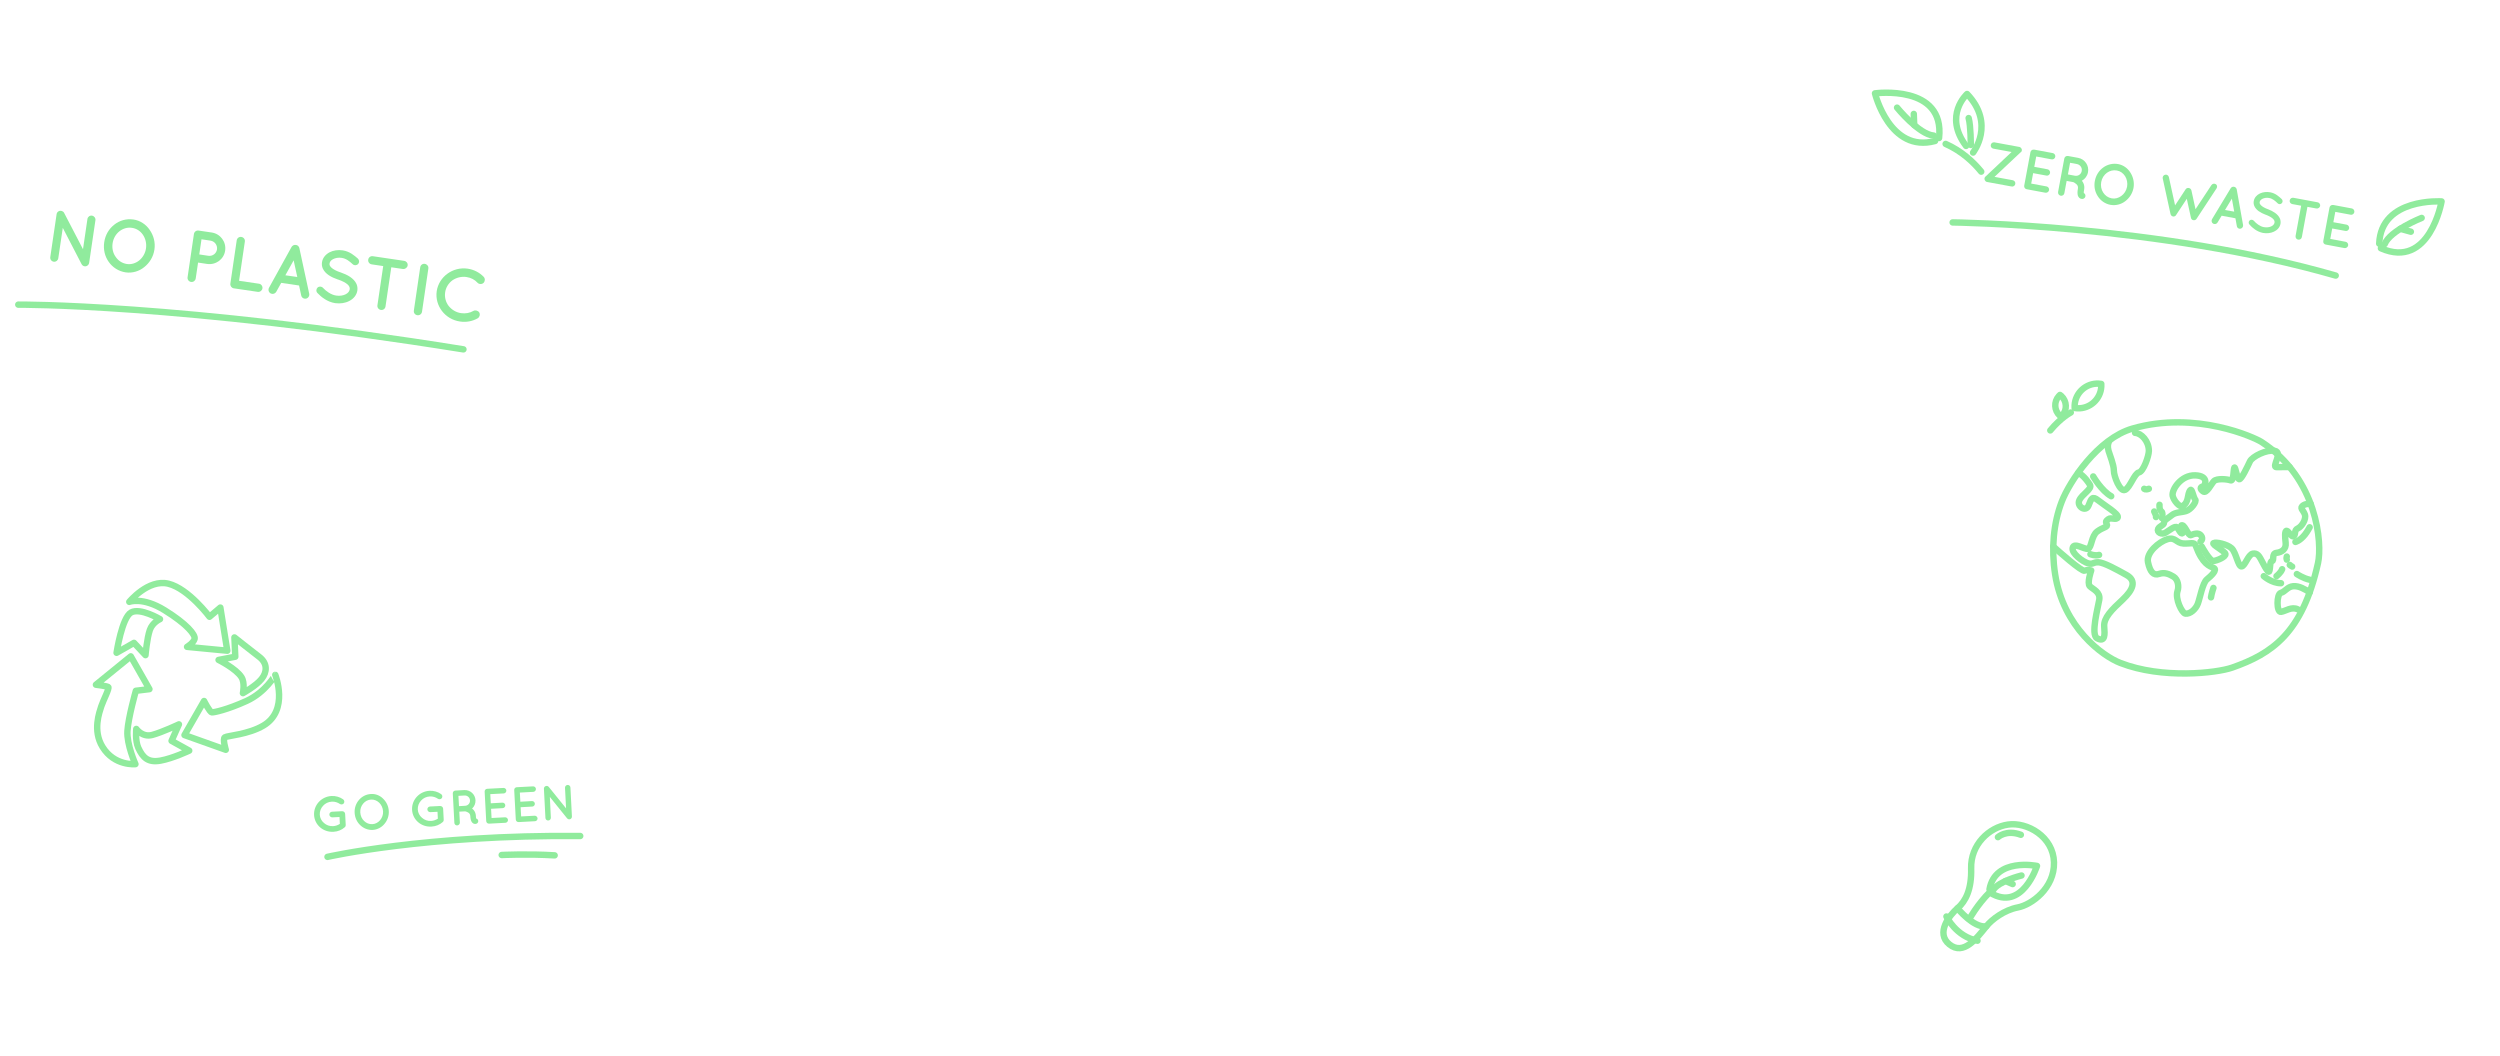 <?xml version="1.0" encoding="utf-8"?>
<!-- Generator: Adobe Illustrator 24.0.1, SVG Export Plug-In . SVG Version: 6.00 Build 0)  -->
<svg version="1.1" id="Layer_1" xmlns="http://www.w3.org/2000/svg" xmlns:xlink="http://www.w3.org/1999/xlink" x="0px" y="0px"
	 viewBox="0 0 3500 1478.1" style="enable-background:new 0 0 3500 1478.1;" xml:space="preserve">
<style type="text/css">
	.st0{display:none;fill:none;stroke:#FFFFFF;stroke-width:9;stroke-linecap:round;stroke-linejoin:round;stroke-miterlimit:10;}
	.st1{fill:none;stroke:#90EB9D;stroke-width:9;stroke-linecap:round;stroke-linejoin:round;stroke-miterlimit:10;}
	.st2{fill:#90EB9D;}
</style>
<path class="st0" d="M2636.6-90.2c0,0,71.9-15.6,194.8,3.2"/>
<g>
	<g>
		<path class="st1" d="M2709.1,197.4c-63.6,17.3-84.1-66.7-84.1-66.7s98.1-13.2,89.7,62.5"/>
		<path class="st1" d="M2655.9,150.7c0,0,30.5,37.6,51.3,39.1"/>
		<line class="st1" x1="2679.9" y1="175.1" x2="2679.3" y2="159.5"/>
	</g>
	<path class="st1" d="M2773.7,240.3c-11.4-14-27.7-29-49.8-38.8"/>
	<path class="st1" d="M2762.3,213.6c0,0,31.6-40.1-8.4-82c0,0-33.6,30-1.4,72.7"/>
	<path class="st1" d="M2759.1,202.9c0,0,0.1-26.5-3-37.6"/>
</g>
<g>
	<path class="st2" d="M81.6,361.6c-0.5,3.1-3.4,5.3-6.4,4.8c-3.2-0.5-5.3-3.4-4.8-6.5l8.8-59.7c0,0,0,0,0-0.1c0.2-1.8,1.2-3.5,3-4.4
		c2.8-1.4,6.2-0.3,7.6,2.4l26.4,50.8l6.2-42.3c0.4-3,3.3-5.2,6.4-4.7c3.1,0.5,5.3,3.4,4.8,6.4l-8.8,59.7c-0.5,3.1-3.4,5.3-6.5,4.8
		c-1.6-0.2-3.1-1.3-3.9-2.7c-0.2-0.2-0.4-0.5-0.4-0.7L87.9,319L81.6,361.6z"/>
	<path class="st2" d="M209.6,321.9c5.4,7.7,8.1,17.4,6.6,27.5c-1.5,10.2-6.9,18.7-14.2,24.5c-7,5.8-16.7,8.8-26.2,7.4
		c-9.9-1.5-18.3-7.1-23.6-14.7c-5.4-7.6-7.8-17.3-6.3-27.5s6.6-18.7,14-24.5c7.3-5.9,16.9-8.7,26.8-7.3
		C196.1,308.6,204.5,314.2,209.6,321.9z M204.4,347.7c1-7-0.8-13.9-4.3-19c-3.6-5.3-9-8.8-15.2-9.7c-6.6-1-12.7,0.9-17.7,4.8
		s-8.6,10-9.6,17s0.7,13.9,4.4,18.9c3.6,5.3,9,8.9,15.6,9.9c6.2,0.9,12.3-1,17.3-5C199.7,360.7,203.4,354.7,204.4,347.7z"/>
	<path class="st2" d="M289.9,369.5l-12.6-1.9l-3.3,22.3c-0.5,3.1-3.4,5.3-6.6,4.8c-3.1-0.5-5.3-3.4-4.8-6.5l8.9-60.6
		c0.5-3.2,3.4-5.3,6.5-4.8h0.1l18.3,2.7c12.2,1.8,20.6,13.1,18.8,25.4C313.5,362.9,302.2,371.3,289.9,369.5z M279,356.2l12.6,1.9
		c6,0.9,11.3-3.2,12.2-8.9c0.8-6-3.2-11.4-9.1-12.3l-12.6-1.9L279,356.2z"/>
	<path class="st2" d="M322.5,397.1l8.9-60.6c0.5-3.1,3.3-5.3,6.5-4.8s5.4,3.4,4.9,6.5l-8.1,54.9l27.9,4.1c3,0.4,5.3,3.4,4.8,6.6
		c-0.5,3.1-3.5,5.3-6.5,4.8l-33.3-4.9c-0.2,0-0.2,0-0.2,0c-0.1,0-0.1,0-0.1,0C324.1,403.1,322.1,400.2,322.5,397.1z"/>
	<path class="st2" d="M418.7,399.7l-25-3.7l-7,12.6c-1.3,2.1-3.6,3.1-5.9,2.8c-0.7-0.1-1.3-0.3-1.9-0.6c-2.8-1.6-3.8-5.1-2.3-7.9
		l31.6-57.2c1.3-2.1,3.7-3.2,6-2.8c2.4,0.2,4.3,2,4.9,4.4l13.8,63.9c0.6,3.1-1.3,6.2-4.5,6.9c-0.5,0.1-1.3,0.1-2,0
		c-2.3-0.3-4.2-2-4.7-4.4L418.7,399.7z M416.2,387.8l-5.1-23.3l-11.6,20.9L416.2,387.8z"/>
	<path class="st2" d="M444.6,402.6c2.2-2,5.6-1.8,7.6,0.4c4,4.4,11.2,9.8,18.5,10.8c5.1,0.8,10-0.1,13.4-1.9s5.1-4.2,5.5-6.8
		c0.2-1.3,0-2.3-0.4-3.4c-0.5-1.1-1.2-2.3-2.6-3.5c-2.7-2.4-7.5-4.9-13.4-6.9H473c-4.7-1.6-9-3.5-12.7-6c-3.6-2.4-6.6-5.5-8.4-9.4
		c-1.2-2.7-1.6-5.7-1.1-8.8c0.9-6.2,5.2-11,10.4-13.8c5.3-2.8,11.9-3.8,18.6-2.8c9.9,1.5,16.5,7.4,21.2,11.5c2.1,2,2.4,5.4,0.4,7.5
		c-1.9,2.2-5.3,2.5-7.5,0.5c-4.7-4.3-9.3-8.1-15.6-9c-4.6-0.7-8.9,0.2-12,1.8c-3.1,1.6-4.5,3.7-4.9,5.9c-0.2,1.2-0.1,2.1,0.3,3
		s1.2,2,2.4,3.1c2.4,2.2,6.8,4.6,12.2,6.4h0.2c5.1,1.8,9.7,3.8,13.6,6.4c3.9,2.7,7.2,5.9,9,10c1.2,2.7,1.6,5.9,1.2,9.1
		c-1,6.6-5.5,11.7-11.2,14.6c-5.6,3-12.6,4.1-19.9,3.1c-11.1-1.7-19.6-8.7-24.8-14.2C442.3,408,442.5,404.6,444.6,402.6z"/>
	<path class="st2" d="M564.1,376.6l-16.3-2.4l-8.1,54.9c-0.5,3.2-3.3,5.3-6.5,4.8c-3.1-0.5-5.3-3.3-4.8-6.5l8.1-54.9l-16.2-2.4
		c-3.2-0.5-5.3-3.5-4.8-6.6c0.5-3.2,3.3-5.3,6.5-4.8l43.9,6.5c3.1,0.5,5.3,3.3,4.8,6.5C570.2,374.7,567.2,377,564.1,376.6z"/>
	<path class="st2" d="M588.3,374.2c0.5-3.2,3.3-5.3,6.5-4.8c3.1,0.5,5.4,3.3,4.9,6.5l-8.9,60.6c-0.5,3.2-3.5,5.3-6.6,4.8
		c-3.2-0.5-5.3-3.3-4.8-6.5L588.3,374.2z"/>
	<path class="st2" d="M611.4,407.6c3.1-20.3,22.6-34.4,43.2-31.5c9,1.3,16.8,5.5,22.6,11.5c2.2,2.4,2,6.1-0.2,8.4
		c-2.4,2.3-6.3,2.1-8.4-0.1c-4-4.4-9.3-7.2-15.7-8.1c-7.1-1-14.1,0.9-19.6,4.7c-5.3,4-9.1,9.8-10.1,16.8s0.9,13.8,4.9,19
		c4.2,5.2,10.3,9.1,17.4,10.1c6.4,0.9,12.2-0.2,17.4-3.2c2.6-1.4,6.4-0.4,8.1,2.3c1.5,2.8,0.5,6.5-2.2,8.1
		c-7.2,4.1-15.9,5.9-24.9,4.5C623.1,447.1,608.5,428.1,611.4,407.6z"/>
</g>
<path class="st1" d="M25.6,426.5c0,0,222.6-1.8,623.2,62.6"/>
<g>
	<path class="st1" d="M3330.9,341.1c2.5-64.7,87.3-59.1,87.3-59.1s-16.5,95.8-84.9,65.6"/>
	<path class="st1" d="M3390.3,305.1c0,0-44.2,17.5-51.7,36.6"/>
	<line class="st1" x1="3360.4" y1="320.3" x2="3375.2" y2="324.4"/>
</g>
<g>
	<path class="st2" d="M2828.8,213.3l-36.5,34.3l25.5,4.7c2.5,0.5,4.1,2.8,3.6,5.3s-2.8,4-5.2,3.5l-34.2-6.3c-0.2,0-0.5-0.1-0.8-0.2
		c-0.1,0-0.2,0-0.2-0.1c-0.2,0-0.3-0.1-0.5-0.2c-0.1-0.1-0.1-0.1-0.2-0.3c-0.1,0-0.2-0.1-0.4-0.2c-0.1-0.1-0.2-0.1-0.3-0.2
		c0,0,0,0,0-0.1c-0.1,0-0.1-0.1-0.2-0.2c-0.1-0.1-0.2-0.3-0.2-0.5c-0.1-0.1-0.2-0.2-0.3-0.3s-0.1-0.3-0.2-0.4c0-0.3-0.1-0.3-0.1-0.4
		c-0.1-0.2-0.2-0.3-0.2-0.4c0-0.2,0-0.3-0.1-0.5c0-0.1-0.1-0.2,0-0.3c0-0.2,0-0.4,0-0.6c0-0.1,0-0.2,0-0.2s0,0,0-0.1
		c0-0.2,0.1-0.4,0.2-0.5c0-0.1,0-0.2,0.1-0.4c0.1-0.1,0.1-0.2,0.2-0.4c0-0.1,0.1-0.2,0.2-0.4c0.2,0,0.3-0.2,0.3-0.3
		c0.1-0.1,0.2-0.2,0.3-0.4c0,0,0,0,0.1,0l36.5-34.4l-25.6-4.7c-2.5-0.5-4-2.9-3.5-5.2c0.5-2.5,2.7-4,5.2-3.6l34.2,6.3h0.1
		c0.2,0,0.4,0.1,0.6,0.1c0.1,0,0.2,0.1,0.3,0.1c0.2,0,0.3,0.1,0.5,0.2c0.1,0.1,0.2,0.1,0.3,0.2c0.2,0,0.3,0.2,0.4,0.3
		c0.1,0.1,0.2,0.2,0.4,0.3c0,0,0,0,0.1,0c0.1,0.1,0.1,0.2,0.2,0.3c0.1,0.1,0.2,0.3,0.3,0.4c0.1,0.1,0.1,0.3,0.2,0.4
		c0.1,0.1,0.2,0.2,0.3,0.4c0,0.2,0.1,0.3,0.2,0.4c0,0.1,0,0.3,0.1,0.3c0,0.2,0,0.4,0,0.5c0.1,0.2,0.1,0.3,0.1,0.4c0,0.3,0,0.3,0,0.5
		c0,0.1,0,0.2-0.1,0.3c0,0.2-0.1,0.4-0.1,0.6c-0.1,0.1-0.1,0.2-0.1,0.3c0,0.2-0.2,0.3-0.2,0.4c-0.1,0.1-0.1,0.2-0.2,0.4
		c-0.1,0.1-0.1,0.1-0.2,0.2c-0.1,0.1-0.2,0.3-0.3,0.4C2828.8,213.3,2828.8,213.3,2828.8,213.3z"/>
	<path class="st2" d="M2833.9,259.9l8.7-46.8c0.5-2.5,2.7-4,5.2-3.6h0.1c0,0,0,0,0.2,0l25.7,4.8c2.3,0.4,4,2.7,3.6,5.2
		c-0.5,2.5-2.9,4.1-5.2,3.6l-21.5-4l-2.7,14.5l18.5,3.4c2.4,0.4,4,2.9,3.6,5.2c-0.5,2.5-2.8,4.1-5.2,3.6l-18.5-3.4l-2.7,14.6l21.5,4
		c2.3,0.4,4,2.8,3.5,5.2c-0.4,2.4-2.9,4-5.2,3.6l-25.7-4.8c-0.2,0-0.1-0.1-0.1-0.1l-0.1,0.1C2835,264.6,2833.5,262.3,2833.9,259.9z"
		/>
	<path class="st2" d="M2919.6,273.5c0.4,2.4-1.4,4.7-3.8,5c-0.3,0-1,0.1-1.8-0.1c0,0,0,0-0.1,0c-0.8-0.1-2-0.5-2.9-1.4
		c-0.9-0.8-1.6-2-2-3.2c-0.7-2.5-0.7-5.5,0.1-9.8c0.2-1.5,0.1-2.6-0.3-3.6c-0.3-1-1.1-1.9-2-2.7c-1.5-1.4-3.4-2.4-4.1-2.7l-9.4-1.7
		l-3.2,17.2c-0.4,2.4-2.8,4-5.2,3.5s-4-2.8-3.6-5.2l8.7-46.8c0.5-2.5,2.7-4,5.2-3.6c0,0,0,0,0.1,0l14.1,2.6
		c9.4,1.7,15.6,10.8,13.8,20.2c-1,5.2-4.2,9.4-8.6,11.9c0.9,1,1.7,2.1,2.2,3.4c1.2,2.6,1.6,5.7,1,9c-0.5,2.4-0.6,3.9-0.5,4.7
		C2918.5,270.9,2919.4,272,2919.6,273.5z M2914.4,239.5c0.9-4.6-2.1-8.9-6.6-9.8l-9.7-1.8l-3,16.3l9.7,1.8
		C2909.3,246.9,2913.6,244,2914.4,239.5z"/>
	<path class="st2" d="M2982.6,241.7c3.9,6.1,5.7,13.7,4.3,21.5c-1.5,7.8-5.9,14.3-11.7,18.6c-5.6,4.3-13.2,6.3-20.5,5
		c-7.6-1.4-14-6-17.8-12.1c-4-6.1-5.6-13.7-4.1-21.5c1.5-7.8,5.7-14.3,11.6-18.6c5.8-4.3,13.4-6.3,21-4.9
		C2972.6,231,2978.9,235.6,2982.6,241.7z M2977.9,261.5c1-5.4-0.2-10.8-2.8-14.9c-2.7-4.2-6.7-7.1-11.5-7.9
		c-5.1-0.9-9.9,0.3-13.9,3.2s-7,7.5-8,12.9c-1,5.4,0.1,10.8,2.8,14.8c2.7,4.2,6.7,7.1,11.8,8.1c4.8,0.9,9.6-0.4,13.6-3.4
		C2973.8,271.5,2976.9,266.9,2977.9,261.5z"/>
	<path class="st2" d="M3103.2,263.7l-28,42.6c-0.1,0.2-0.3,0.5-0.5,0.6l-0.1,0.1c-0.1,0.1-0.3,0.3-0.5,0.4c0,0.2-0.1,0.1-0.1,0.2
		c-0.2,0-0.4,0.2-0.6,0.3h-0.1c-0.3,0.1-0.5,0.3-0.8,0.3h-0.1c0,0-0.1,0-0.1,0.1c-0.2,0-0.4,0-0.7,0c-0.1,0-0.2,0-0.2,0
		c-0.3,0-0.5,0-0.8-0.1c-0.2,0-0.5-0.1-0.7-0.2c-0.2,0-0.2,0-0.2,0c-0.2-0.1-0.4-0.2-0.5-0.3c-0.1-0.1-0.1-0.1-0.1-0.1
		c-0.3-0.1-0.5-0.4-0.6-0.6c-0.1,0-0.1,0-0.1,0c-0.2-0.2-0.3-0.4-0.5-0.5c-0.1-0.1-0.1-0.1-0.1-0.3c0-0.2-0.2-0.4-0.2-0.5
		c-0.2,0-0.1-0.1-0.1-0.1c-0.1-0.2-0.1-0.5-0.2-0.8l-5.8-26.5l-14.9,22.6c-0.1,0.2-0.3,0.5-0.4,0.7c-0.1,0-0.1,0.1-0.1,0.1
		c-0.2,0.1-0.4,0.3-0.6,0.4c0,0.2-0.1,0.1-0.1,0.2c-0.2,0-0.4,0.2-0.5,0.3c-0.2,0-0.2,0-0.2,0c-0.3,0.1-0.5,0.3-0.7,0.4
		c-0.1,0-0.1,0-0.1,0s-0.1,0-0.1,0.1c-0.3-0.1-0.5,0-0.7,0c-0.1,0-0.2,0-0.2,0c-0.3,0-0.5,0-0.7-0.1c-0.2,0-0.6-0.1-0.8-0.2
		c-0.1,0-0.2,0-0.2,0c-0.2-0.1-0.4-0.2-0.5-0.3c-0.1-0.1-0.1-0.1-0.1-0.1c-0.2-0.1-0.5-0.4-0.6-0.6c-0.1,0-0.1,0-0.1,0
		c-0.2-0.2-0.3-0.4-0.5-0.5c-0.1-0.1-0.1-0.1-0.1-0.3c-0.1-0.2-0.2-0.4-0.3-0.5v-0.1c-0.1-0.2-0.1-0.5-0.3-0.8l-10.9-49.8
		c-0.5-2.3,1-4.7,3.4-5.2c2.3-0.6,4.7,1,5.2,3.3l8.7,39.6l14.7-22.4c1-1.6,2.9-2.3,4.6-1.9c1.7,0.3,3.2,1.6,3.6,3.5l5.7,26.2
		l22.3-33.8c1.4-2,4.1-2.6,6.2-1.2C3104,258.9,3104.5,261.7,3103.2,263.7z"/>
	<path class="st2" d="M3129.6,305.6l-19.3-3.6l-5.8,9.6c-1,1.6-2.9,2.3-4.6,2c-0.6-0.1-1-0.3-1.5-0.5c-2.1-1.3-2.8-4-1.6-6.2
		l26.2-43.4c1-1.6,3-2.4,4.7-2c1.8,0.3,3.3,1.7,3.7,3.6l8.9,49.9c0.4,2.4-1.2,4.8-3.7,5.2c-0.4,0.1-1,0.1-1.5,0
		c-1.7-0.3-3.2-1.7-3.5-3.5L3129.6,305.6z M3127.9,296.3l-3.3-18.2L3115,294L3127.9,296.3z"/>
	<path class="st2" d="M3149.5,308.6c1.7-1.5,4.4-1.2,5.9,0.5c3,3.5,8.4,7.9,14,8.9c4,0.7,7.7,0.2,10.4-1.1c2.7-1.3,4.1-3.1,4.5-5.1
		c0.2-1,0.1-1.8-0.2-2.7c-0.3-0.9-0.9-1.8-1.9-2.8c-2-1.9-5.7-4-10.2-5.7h-0.2c-3.6-1.4-6.9-3-9.7-5c-2.7-2-5-4.5-6.2-7.5
		c-0.8-2.1-1.1-4.5-0.6-6.8c0.9-4.8,4.3-8.4,8.5-10.4s9.3-2.6,14.5-1.7c7.6,1.4,12.5,6.2,16.1,9.5c1.6,1.6,1.7,4.2,0.1,5.8
		c-1.5,1.7-4.2,1.8-5.8,0.1c-3.5-3.4-7-6.5-11.8-7.4c-3.6-0.7-6.9-0.1-9.4,1.1c-2.4,1.2-3.6,2.8-3.9,4.4c-0.2,1-0.1,1.6,0.1,2.3
		c0.3,0.7,0.9,1.6,1.8,2.5c1.8,1.8,5.1,3.7,9.3,5.3h0.2c3.9,1.5,7.4,3.3,10.3,5.4c3,2.2,5.4,4.8,6.7,8c0.8,2.1,1.1,4.6,0.7,7.1
		c-0.9,5.1-4.6,8.9-9.1,11c-4.4,2.1-9.9,2.8-15.5,1.8c-8.5-1.7-15-7.3-18.8-11.7C3147.6,312.7,3147.9,310.1,3149.5,308.6z"/>
	<path class="st2" d="M3243,291.9l-12.6-2.3l-7.8,42.3c-0.5,2.5-2.7,4-5.2,3.6c-2.4-0.4-4-2.7-3.6-5.2l7.8-42.3l-12.5-2.3
		c-2.5-0.5-4-2.9-3.5-5.2c0.5-2.5,2.7-4,5.2-3.6l33.8,6.3c2.4,0.4,4,2.7,3.6,5.2C3247.7,290.6,3245.3,292.3,3243,291.9z"/>
	<path class="st2" d="M3252.6,337.4l8.7-46.8c0.5-2.5,2.7-4,5.2-3.6h0.1c0,0,0,0,0.2,0l25.7,4.8c2.3,0.4,4,2.7,3.6,5.2
		c-0.5,2.5-2.9,4.1-5.2,3.6l-21.5-4l-2.7,14.5l18.5,3.4c2.4,0.4,4,2.9,3.6,5.2c-0.5,2.5-2.8,4.1-5.2,3.6l-18.5-3.4l-2.7,14.6l21.5,4
		c2.3,0.4,4,2.8,3.5,5.2c-0.4,2.4-2.9,4-5.2,3.6l-25.7-4.8c-0.2,0-0.1-0.1-0.1-0.1l-0.1,0.1C3253.7,342.1,3252.1,339.8,3252.6,337.4
		z"/>
</g>
<path class="st1" d="M2733.7,311.4c0,0,289.2,3.2,536.3,74.4"/>
<g>
	<path class="st1" d="M3166.2,618.8c-9.4-6.1-91.9-44.4-180.7-18.8c-48.6,14-88.4,74.5-99.1,102.4c-11.4,29.8-14.9,65.7-9.2,101.8
		c11.6,74.5,66.5,114.3,91.2,123.9c58.9,23,135.1,14.1,156.5,6.6c55.8-19.5,98.5-48.3,120.3-146.4
		C3251.3,761.3,3244.7,669.8,3166.2,618.8z"/>
	<path class="st1" d="M2874.7,765.2c6.5,5.9,40,35.7,43.9,33.8c3.9-1.8,9.1-0.3,9.1-0.3s-6.3,17.9-1.9,22.1
		c4.4,4.2,14.9,8,13.2,18.7s-12.4,49.2-3,54.1c11.5,6.1,10.8-5.4,9.9-16.4c-1-12.2,10.7-23.7,25.8-37.7c15-14.1,19.7-26.5,5.4-34.5
		s-31.7-17.5-39.3-17.8s-7.6,3.5-14.6,1.4s-23.4-13.7-21.4-21.7c1.9-8,16.3,2.6,21.4,1.4c5.1-1.2,4.6-18.1,13-24.3
		s15.2-5.9,13.4-9.9s-1.6-4.3,2.1-7.3c3.7-3,11.7,2.1,13.2-2.6c1.6-4.7-18.8-16.8-27.3-23.6s-9.7-2.8-13.6,7.1
		c-3.9,9.9-16.7,1.3-13-7.2c3.7-8.6,18.6-16,14.9-21.8c-2.4-3.9-8.2-12.4-16.1-16.8"/>
	<path class="st1" d="M2952.8,617.8c-1.9,3.4-2.4,7.8-0.8,13.5c1.8,6.1,7.4,19.5,7.4,27.5s8.6,30.2,15.6,27.1
		c7-3.1,13.2-23.3,19.5-24.5c6.2-1.2,13.8-22.6,13.9-30.1c0-13.9-10.7-24.9-19.3-25.3"/>
	<path class="st1" d="M3073.8,763.5c-1.8-5-6.9-2.1-17-2.6s-11.1-9.5-22.5-6c-11.4,3.4-30,18.8-27.1,32.3s7.8,19,15.5,16.3
		s14.2,0.2,20.2,3.8c6.4,3.9,7.9,13.7,5.6,20.3c-3.6,10.7,6.3,30.9,11.1,31.5c6.8,0.7,14.5-6.3,17.4-14s6.6-28.9,12.6-33.9
		c6.1-5,15.3-13.5,9.5-16.1C3093.5,792.4,3083.7,790.5,3073.8,763.5z"/>
	<path class="st1" d="M3205.4,653.8c-8,0-15.1,0.2-18.4,0.2c-7.2,0,9.4-20.6-2.2-22.8c-11.5-2.2-31.6,7.9-34.9,14.8
		s-12,25.8-15.1,24.9c-3.1-0.9-5.1-17.6-6.6-16.3s-0.7,19.7-5.4,17.9s-19.4-3-23.3,1.1c-3.9,4.1-10.3,18-15.1,14.4s-4.1-6.1-0.5-6.9
		c3.6-0.8,9.2-15-10.6-15.6s-33,19.9-31.6,28.4c1.1,6.4,9.7,16.8,13.7,14.6c9.8-5.4,6.2-16.7,11.1-22.4c2.3-2.7,4.2,10.5,6.8,13.2
		s-5.9,14.2-12.8,16.2c-6.9,2.1-14.5,1.3-19.9,5.7s-10.9,6.8-10.9,10.5s-6.4,4.5-8.4,8.9s4.8,8.5,10.4,5.2
		c5.5-3.3,13.5-10.2,16.1-7.5c2.5,2.7,5.4,10.2,7.8,8.1c2.3-2.1-4.8-11.6-0.5-11s8.7,15.5,12.3,13.8s10.9-4.2,14.3,0.8
		c3.5,4.9-1,8.3-1,8.3"/>
	<path class="st1" d="M3082.5,765.2c0,0,11.3,20.7,16.3,20.2s17.7-5.8,16.8-9.9c-0.9-4.1-19.9-13.4-16.6-15.2
		c3.3-1.8,18.9,1.5,25.2,7.2s9.1,25.9,14,25.5s9.1-16.6,15.7-17.9c6.6-1.3,9.2,4.4,10.8,6.9s10.7,22.1,12.3,17.8s0.5-14.3,3.9-14.4
		c3.4-0.1-1.1-10.6,6.2-11.4c7.3-0.8,13.8-5.2,12.8-13.9s-1.4-17.3,1.4-17c2.8,0.3,7.5,10.3,10.2,7.4c2.7-2.9,0.1-8.4,5.4-10.7
		c5.3-2.3,12.2-12.8,9.9-19.5s-8.4-9-1.8-13.1c2.5-1.6,6.1-1.8,9.8-1.9"/>
	<path class="st1" d="M3213.6,758.7c0,0,6-1.2,13.2-10.1c3.5-4.3,6.7-10.4,6.7-10.4"/>
	<path class="st1" d="M3233.7,829.1c-7-4-14.6-9.1-23.3-8.4c-8,0.7-11,7.6-17.2,9.3s-6.2,27.6,0.2,26.6s14.8-7.7,23.4-3.6"/>
	<path class="st1" d="M3169.3,806.6c0,0,10.8,9.8,24.1,9.9"/>
	<path class="st1" d="M3187.1,806.6c0,0,6-4.6,7.9-9.7"/>
	<path class="st1" d="M3201.5,779.2c0,0-0.8,2.8,0,4.3"/>
	<path class="st1" d="M3215.6,803.7c0,0,8.9,6,17.9,7.9"/>
	<path class="st1" d="M3205.7,790.9c0,0,2.5,2.1,3.3,2.3"/>
	<path class="st1" d="M3023.3,706.7c0,0-0.6,7,2.4,8.9s1.1,9.8,1.1,9.8"/>
	<path class="st1" d="M3001.9,684.3c0,0,1.3,1.9,6.5,0"/>
	<path class="st1" d="M3015.9,716.1c0,0,3.3,6.2,2.5,7.8"/>
	<path class="st1" d="M2926.6,775.9c0,0,6.5,2.7,12.1,1"/>
	<path class="st1" d="M3098.8,823.1c0,0-2.7,8-3.4,13.2"/>
	<path class="st1" d="M2930.5,667c0,0,11.7,20.2,25.2,27.7"/>
</g>
<g>
	<path class="st1" d="M181,842.6c0,0,18.6-7.4,49.6,11.8s43.5,34.5,41.8,40.2s-10.5,11-10.5,11l56.3,5.4l-9.7-60.4l-15.2,12.9
		c0,0-29.3-39.3-57.5-46.3C207.6,810.2,181,842.6,181,842.6z"/>
	<path class="st1" d="M285.7,981.4l-27.4,47.7l57.8,20.6c0,0-4.7-15.4-1.3-17.5c3.4-2.2,32.9-3.9,54-16.4c36.3-21.5,16.6-71,16.6-71
		S372,969.1,345,981.4c-26.9,12.2-45.4,16.1-48.4,15.9C293.6,997,285.7,981.4,285.7,981.4z"/>
	<path class="st1" d="M183.1,918.9l26.1,45.9l-19,2.3c0,0-10.6,37.4-11.8,56.3c-1.2,18.9,11.2,46.4,11.2,46.4s-29.5,3-46.1-24.2
		c-14.1-22.9-4.3-48.5-1.7-56.8c2.7-8.3,11.9-25.6,9.7-27s-17.2-3.2-17.2-3.2L183.1,918.9z"/>
	<path class="st1" d="M306,923.9c0,0,24.5,12.1,32.1,24.2c5.1,8.1,2,22.3,2,22.3s18.2-10,26.1-19.8s8.5-22-3.3-31
		s-34.7-27.2-34.7-27.2l1.2,27L306,923.9z"/>
	<path class="st1" d="M163.2,913.9l24.4-13.9l16.1,17.2c0,0,2-23.5,6.1-35.3c3.7-10.6,14.2-15.1,14.2-15.1s-27.5-16.4-40.4-9.4
		C170.7,864.4,163.2,913.9,163.2,913.9z"/>
	<path class="st1" d="M250.5,1014.1l-10.3,23.1l24.7,13.7c0,0-23,10.9-40.3,14s-24.7-4.2-31-18c-4.6-10.3-2.8-26.4-2.8-26.4
		s8.4,12.2,22.4,8.4C227.3,1025.1,250.5,1014.1,250.5,1014.1z"/>
</g>
<g>
	<g>
		<path class="st2" d="M439.7,1141c-0.7-14,10.3-25.8,24.4-26.6c5.9-0.3,11.7,1.4,16.2,4.6c1.9,1.2,2.3,3.8,1.1,5.6
			c-1.2,1.7-3.8,2.2-5.6,0.9c-3.1-2.1-7-3.4-11.2-3.2c-5,0.3-9.3,2.4-12.3,5.8c-3.1,3.3-4.8,7.7-4.6,12.4c0.2,4.6,2.4,8.8,5.9,11.7
			c3.3,3,7.8,4.7,12.8,4.4c3.5-0.2,6.7-1.4,9.4-3.2l-0.5-9.6l-10,0.5c-2.2,0.1-4.1-1.6-4.2-3.8c-0.1-2.2,1.6-4,3.8-4.1l13.8-0.7
			c0.1,0,0.1,0,0.1,0c0.1,0,0.1,0,0.1,0c2.2-0.1,4.1,1.5,4.3,3.7l0.8,15.4c0,0.5-0.1,0.8-0.1,1.2c-0.1,0.1-0.1,0.2-0.1,0.4v0.1
			c-0.2,0.6-0.6,1.2-1.2,1.7c-4.2,3.7-9.6,6-15.6,6.3C452.6,1165.4,440.4,1155,439.7,1141z"/>
		<path class="st2" d="M536.3,1118.1c4.6,4.4,7.6,10.4,8,17.3s-2,13.3-6.1,18.1c-3.9,4.8-9.9,8-16.3,8.4c-6.7,0.4-13-2.3-17.5-6.6
			c-4.6-4.3-7.5-10.4-7.9-17.3s1.9-13.2,6-18c4-4.8,10-8,16.7-8.4C525.7,1111.1,532,1113.7,536.3,1118.1z M536.3,1135.8
			c-0.3-4.8-2.4-9.1-5.4-12c-3.1-3-7.1-4.6-11.3-4.4c-4.5,0.2-8.3,2.3-11.1,5.6c-2.8,3.2-4.4,7.7-4.1,12.5s2.3,9.1,5.4,11.9
			c3.1,3,7.1,4.7,11.6,4.4c4.2-0.2,8-2.3,10.8-5.6C534.9,1145,536.6,1140.5,536.3,1135.8z"/>
		<path class="st2" d="M576.9,1133.7c-0.7-14,10.3-25.8,24.4-26.6c5.9-0.3,11.7,1.4,16.2,4.6c1.9,1.2,2.3,3.8,1.1,5.6
			c-1.2,1.7-3.8,2.2-5.6,0.9c-3.1-2.1-7-3.4-11.2-3.2c-5,0.3-9.3,2.4-12.3,5.8c-3.1,3.3-4.8,7.7-4.6,12.4c0.2,4.6,2.4,8.8,5.9,11.7
			c3.3,3,7.8,4.7,12.8,4.4c3.5-0.2,6.7-1.4,9.4-3.2l-0.5-9.6l-10,0.5c-2.2,0.1-4.1-1.6-4.2-3.8c-0.1-2.2,1.6-4,3.8-4.1l13.8-0.7
			c0.1,0,0.1,0,0.1,0c0.1,0,0.1,0,0.1,0c2.2-0.1,4.1,1.5,4.3,3.7l0.8,15.4c0,0.5-0.1,0.8-0.1,1.2c-0.1,0.1-0.1,0.2-0.1,0.4v0.1
			c-0.2,0.6-0.6,1.2-1.2,1.7c-4.2,3.7-9.6,6-15.6,6.3C589.8,1158.2,577.6,1147.7,576.9,1133.7z"/>
		<path class="st2" d="M669.3,1148.2c0.8,2-0.2,4.2-2.2,5c-0.3,0.1-0.8,0.3-1.5,0.3c0,0,0,0-0.1,0c-0.7,0-1.8,0-2.8-0.6
			c-0.9-0.5-1.8-1.4-2.4-2.3c-1.1-2-1.7-4.5-1.9-8.3c-0.1-1.3-0.5-2.2-1-3c-0.5-0.7-1.3-1.4-2.2-1.9c-1.5-0.9-3.4-1.4-4-1.5
			l-8.2,0.4l0.8,15.2c0.1,2.1-1.5,3.9-3.7,4.1c-2.2,0.1-3.9-1.5-4-3.6l-2.2-41.2c-0.1-2.2,1.5-3.9,3.6-4c0,0,0,0,0.1,0l12.4-0.7
			c8.3-0.4,15.3,5.9,15.7,14.2c0.2,4.6-1.6,8.8-4.8,11.7c0.9,0.7,1.8,1.4,2.6,2.5c1.5,2,2.5,4.5,2.7,7.4c0,2.1,0.3,3.4,0.5,4.1
			C667.8,1146.2,668.8,1147,669.3,1148.2z M658,1120.6c-0.2-4.1-3.6-7.1-7.6-6.9l-8.6,0.5l0.8,14.4l8.6-0.5
			C655.2,1127.9,658.2,1124.5,658,1120.6z"/>
		<path class="st2" d="M680.7,1149.5l-2.2-41.2c-0.1-2.2,1.5-3.9,3.6-4h0.1c0,0,0,0,0.1,0l22.6-1.2c2-0.1,3.9,1.5,4,3.6
			c0.1,2.2-1.6,4-3.6,4.1l-18.9,1l0.7,12.8l16.3-0.9c2.1-0.1,3.9,1.6,4,3.6c0.1,2.2-1.5,4-3.6,4.1l-16.3,0.9l0.7,12.9l18.9-1
			c2-0.1,3.9,1.5,4.1,3.7c0.1,2.1-1.6,3.9-3.6,4l-22.6,1.2c-0.1,0-0.1-0.1-0.1-0.1l-0.1,0.1C682.6,1153.3,680.8,1151.6,680.7,1149.5
			z"/>
		<path class="st2" d="M722.1,1147.3l-2.2-41.2c-0.1-2.2,1.5-3.9,3.6-4h0.1c0,0,0,0,0.1,0l22.6-1.2c2-0.1,3.9,1.5,4,3.6
			c0.1,2.2-1.6,4-3.6,4.1l-18.9,1l0.7,12.8l16.3-0.9c2.1-0.1,3.9,1.6,4,3.6c0.1,2.2-1.5,4-3.6,4.1l-16.3,0.9l0.7,12.9l18.9-1
			c2-0.1,3.9,1.5,4.1,3.7c0.1,2.1-1.6,3.9-3.6,4l-22.6,1.2c-0.1,0-0.1-0.1-0.1-0.1l-0.1,0.1C724,1151.1,722.2,1149.4,722.1,1147.3z"
			/>
		<path class="st2" d="M771.2,1144.7c0.1,2.1-1.5,3.9-3.6,4c-2.2,0.1-3.9-1.5-4-3.6l-2.1-40.6c0,0,0,0,0-0.1
			c-0.1-1.2,0.4-2.5,1.4-3.3c1.7-1.3,4.1-1.1,5.4,0.6l24.2,30l-1.5-28.8c-0.1-2,1.5-3.9,3.6-4s3.9,1.5,4,3.6l2.1,40.6
			c0.1,2.1-1.5,3.9-3.6,4c-1.1,0.1-2.2-0.4-2.9-1.2c-0.1-0.1-0.3-0.3-0.4-0.4l-24-29.8L771.2,1144.7z"/>
	</g>
	<path class="st1" d="M458.5,1199.6c0,0,136.7-31.2,353.8-29.2"/>
	<path class="st1" d="M702.4,1197c0,0,36.3-1.8,74.1,0.5"/>
</g>
<g>
	<path class="st1" d="M2885.8,554.3L2885.8,554.3c-0.6-0.5-1.1-1-1.8-1.4c-0.6,0.5-1.1,1-1.6,1.6l0,0c-7.2,7.9-6.6,20.2,1.3,27.4
		l0,0c0.6,0.5,1.1,1,1.8,1.4c0.6-0.5,1.1-1,1.6-1.6l0,0C2894.3,573.8,2893.7,561.5,2885.8,554.3z"/>
	<path class="st1" d="M2941.8,541.2L2941.8,541.2c0.1-1.3,0.1-2.5,0-3.7c-1.2-0.2-2.4-0.3-3.7-0.4l0,0
		c-17.6-0.9-32.7,12.8-33.6,30.4l0,0c-0.1,1.3-0.1,2.5,0,3.7c1.2,0.2,2.4,0.3,3.7,0.4l0,0C2925.8,572.5,2940.9,558.8,2941.8,541.2z"
		/>
	<path class="st1" d="M2899.1,577.5c0,0-13.6,6.9-28.7,25.1"/>
</g>
<g>
	<g>
		<path class="st1" d="M2785.3,1245c8-44.8,66.5-32.7,66.5-32.7s-20.8,65.1-65.5,37.5"/>
		<path class="st1" d="M2830.1,1225.7c0,0-32.4,7.9-39.6,20.4"/>
		<line class="st1" x1="2807.8" y1="1233.4" x2="2817.7" y2="1237.7"/>
	</g>
	<path class="st1" d="M2780.8,1296.9c7.9-9.8,25.3-22.9,44.2-26.5s51.5-26.9,50.6-63.1s-37.8-56.8-64.4-52.9
		c-26.5,3.8-52.5,28.1-51.6,61.4c0.8,29.2-7.7,46-19,55.7s-31.2,34.8-11.4,50.7C2749,1338.2,2767.2,1313.8,2780.8,1296.9z"/>
	<path class="st1" d="M2740.5,1271.6c0,0,22.3,27.7,40.2,25.3"/>
	<path class="st1" d="M2756.9,1286.9c0,0,11.5-20.7,28.7-37.8"/>
	<path class="st1" d="M2797.1,1172c0,0,11.7-11,32.1-3.3"/>
	<path class="st1" d="M2725,1283.1c0,0,13.4,28.2,43.5,33.9"/>
</g>
</svg>
